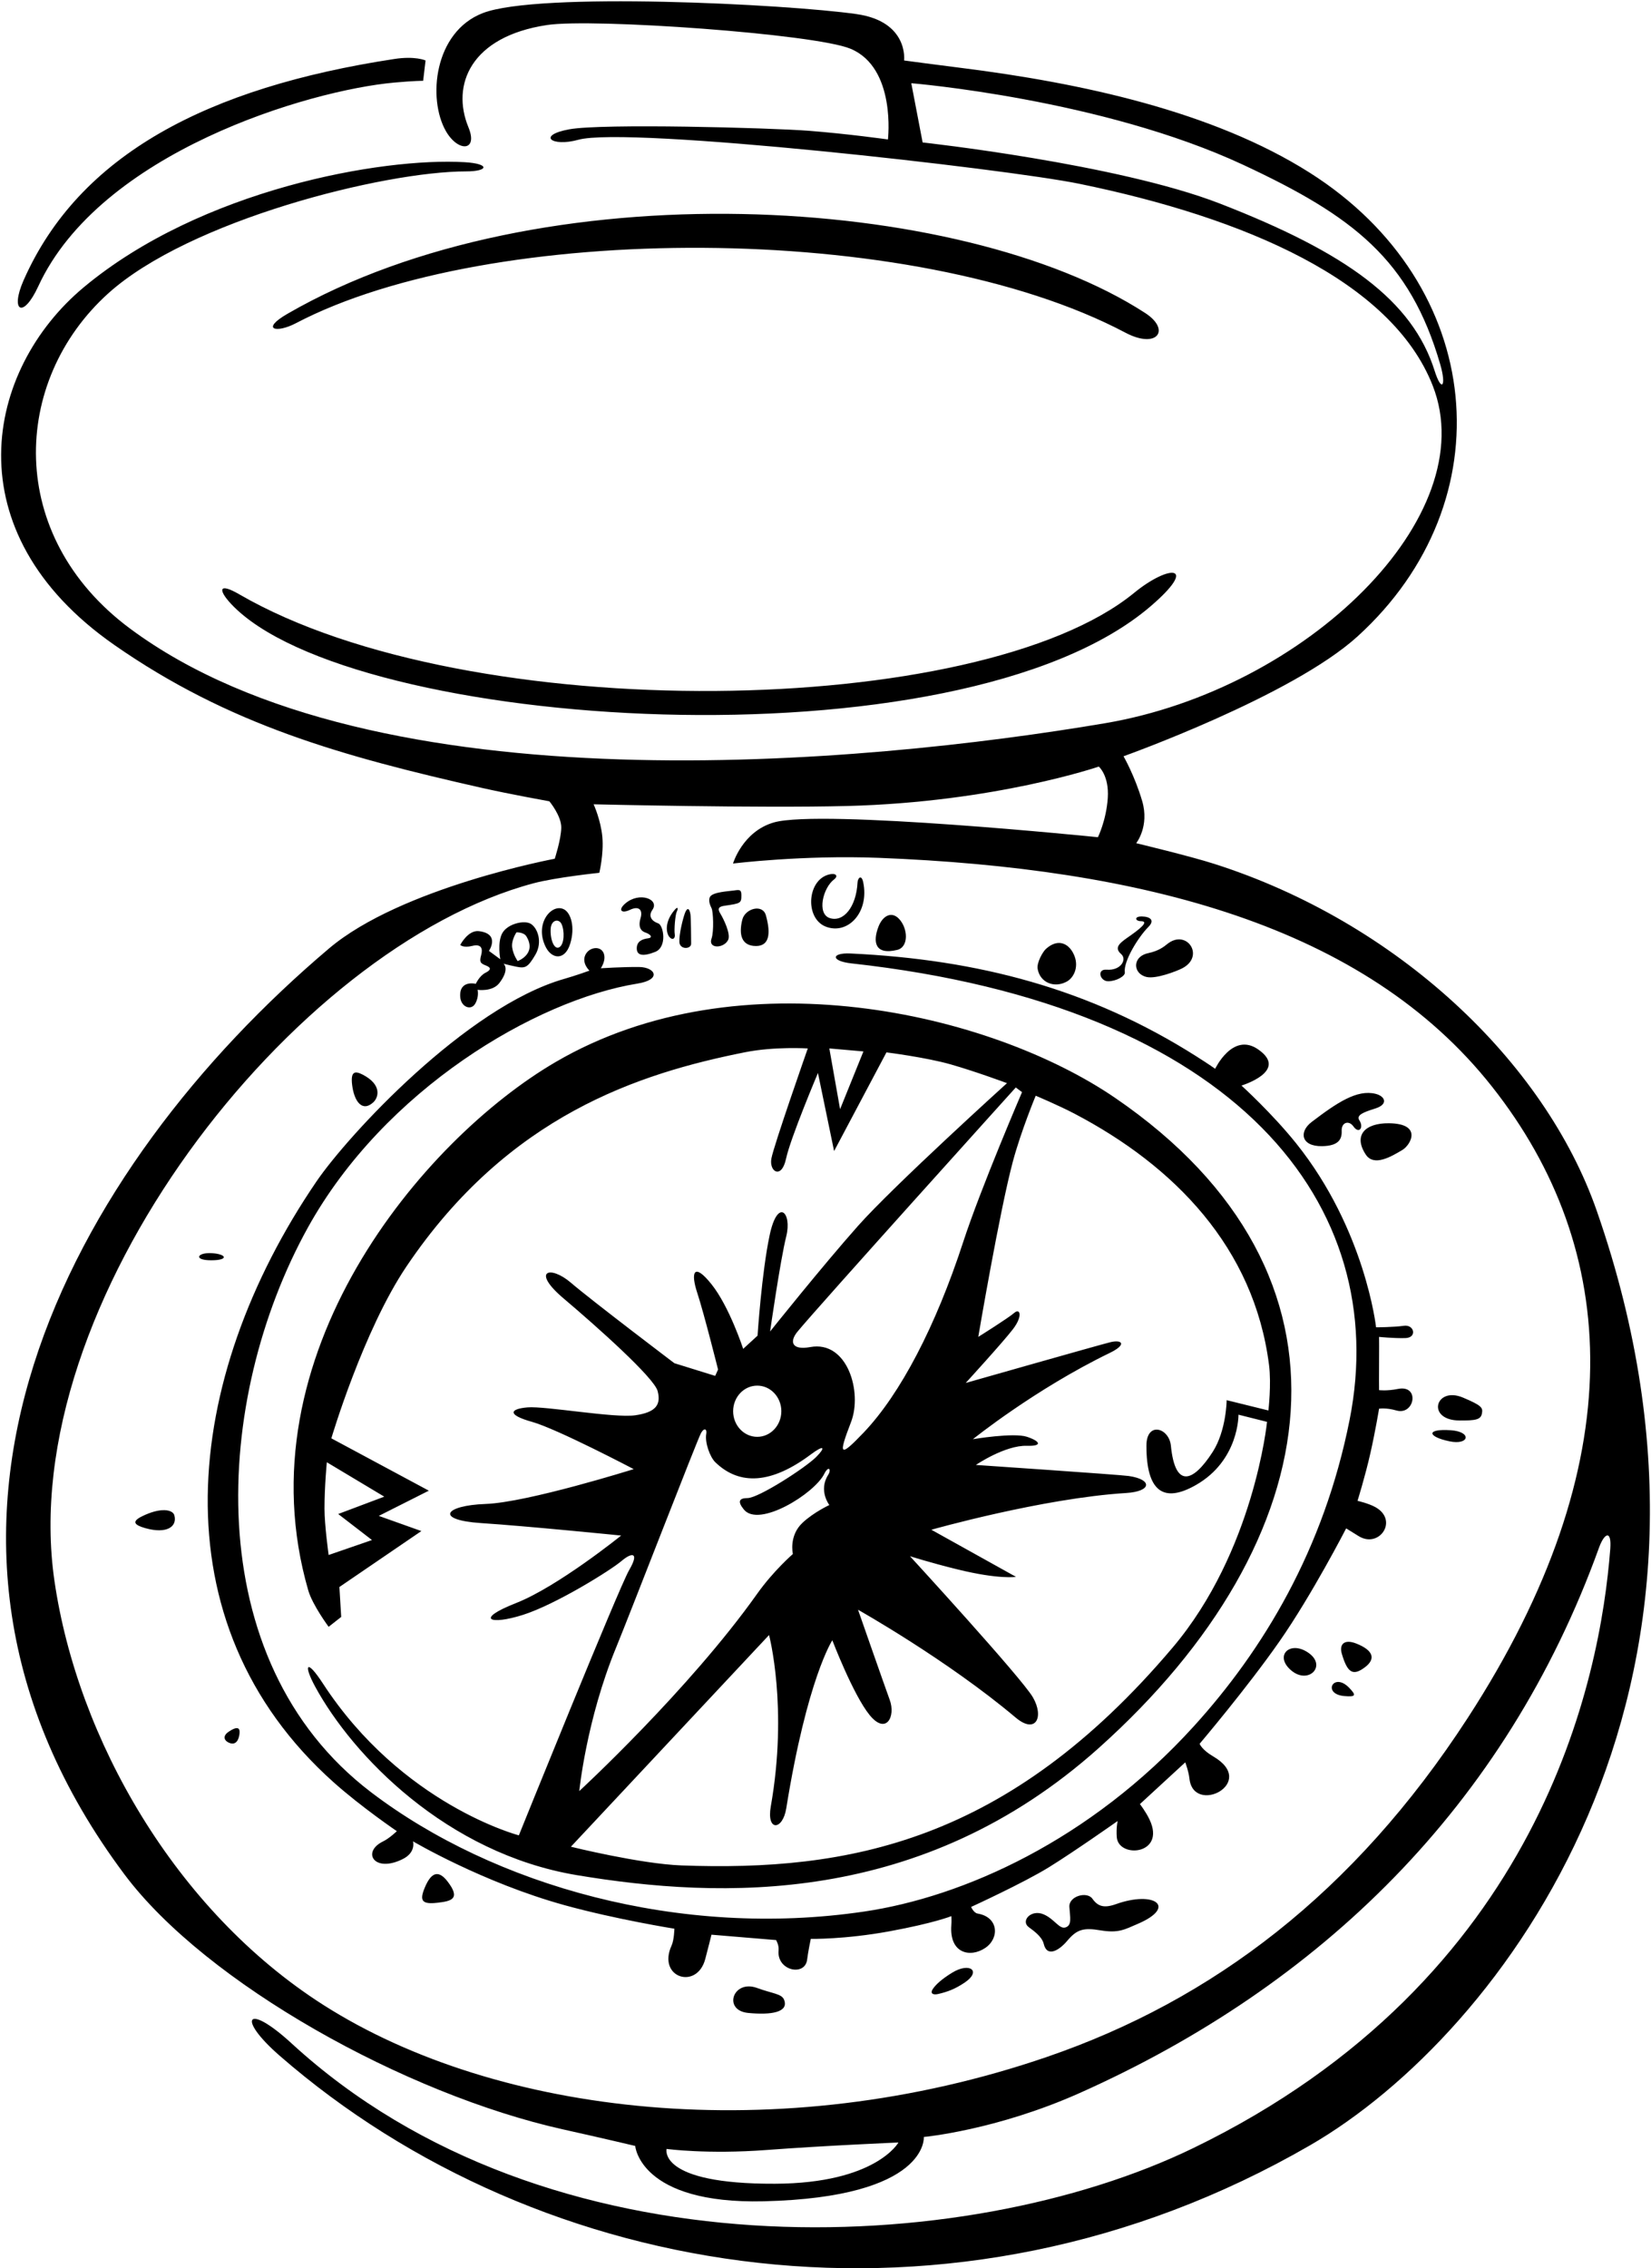 <?xml version="1.0" encoding="UTF-8"?>
<svg xmlns="http://www.w3.org/2000/svg" xmlns:xlink="http://www.w3.org/1999/xlink" width="276pt" height="379pt" viewBox="0 0 276 379" version="1.1">
<g id="surface1">
<path style=" stroke:none;fill-rule:nonzero;fill:rgb(0%,0%,0%);fill-opacity:1;" d="M 3.938 46.855 C 13.203 25.84 34.684 14.617 65.938 9.855 C 69.434 9.32 71.141 10.105 71.141 10.105 L 70.738 13.504 C 70.738 13.504 69.309 13.492 65.938 13.797 C 51.637 15.082 16.738 25.418 6.391 47.859 C 3.844 53.379 1.656 52.035 3.938 46.855 Z M 219 358.5 C 159.305 393.012 90.188 381.355 46.758 343.535 C 39.508 337.223 41.172 334.512 48.754 341.477 C 91.418 380.668 161.309 377.48 199.488 358.961 C 257.613 330.766 267.52 280.535 269.188 258.855 C 269.438 255.605 268.215 256.133 267.312 258.625 C 251.688 301.918 220.57 331.871 180.512 349.754 C 166.512 356.004 154.438 357.105 154.438 357.105 C 154.438 357.105 155.301 367.191 127.688 367.855 C 106.938 368.355 106.188 358.605 106.188 358.605 C 106.188 358.605 100.938 357.355 94.188 355.855 C 67.77 349.984 34.438 331.441 20.809 313.234 C -22.121 255.863 11.922 194.949 55 158.5 C 67.051 148.301 92.738 143.504 92.738 143.504 C 92.738 143.504 93.773 140.355 93.828 138.352 C 93.879 136.352 91.84 133.906 91.84 133.906 C 91.84 133.906 85.156 132.703 80.672 131.691 C 57.215 126.391 38.305 121.141 19.129 107.789 C -8.062 88.855 -2.484 61.746 14.016 47.996 C 33.637 31.648 63.816 26.289 77.688 27.105 C 81.938 27.355 81.688 28.641 77.938 28.641 C 64.23 28.641 31.641 36.789 18.07 49.051 C 1.898 63.66 0.898 89.578 21.746 105.047 C 62.734 135.461 144.633 127.637 184.703 120.863 C 218.445 115.16 248.023 86.23 239.52 64.473 C 232.621 46.832 207.938 36.355 180.441 30.715 C 168.059 28.176 104.918 21.07 96.688 23.355 C 92.188 24.605 89.688 22.605 95.188 21.605 C 100.688 20.605 128.688 21.355 135.188 21.855 C 141.688 22.355 148.438 23.305 148.438 23.305 C 148.438 23.305 149.852 11.34 142.18 8.145 C 136.199 5.652 99.133 3.023 91.438 4.184 C 78.688 6.105 75.391 14.188 78.309 21.27 C 79.977 25.316 76.574 25.465 74.539 21.906 C 71.473 16.543 72.527 5.359 80.699 2.191 C 89.938 -1.395 131.465 0.68 143.188 2.355 C 151.938 3.605 151.141 10.105 151.141 10.105 C 151.141 10.105 156.047 10.77 160.617 11.34 C 180.688 13.855 202.719 18.582 218.938 28.855 C 248.422 47.527 251.789 83.766 226.938 106.355 C 215.938 116.355 187.82 126.379 187.82 126.379 C 187.82 126.379 189.688 129.605 190.938 133.855 C 192.188 138.105 189.938 140.906 189.938 140.906 C 189.938 140.906 198.879 143.047 202.941 144.344 C 233.438 154.055 258.199 177.281 266.938 202.355 C 294.812 282.328 251 340 219 358.5 Z M 240.773 60.914 C 235.688 43.355 226.188 36.105 207.816 27.539 C 184.18 16.52 152.34 13.906 152.34 13.906 L 154.238 23.805 C 154.238 23.805 186.812 27.367 203.945 34.023 C 225.082 42.23 236.133 50.227 239.832 61.973 C 240.984 65.621 241.836 64.582 240.773 60.914 Z M 150.195 358.031 C 150.195 358.031 138.188 358.531 128.188 359.281 C 118.188 360.031 111.438 359.105 111.438 359.105 C 111.438 359.105 109.879 365 129.562 364.922 C 146.438 364.855 150.195 358.031 150.195 358.031 Z M 249.438 181.605 C 228.145 154.633 190.898 145.078 146.938 143.355 C 134.188 142.855 122.539 144.305 122.539 144.305 C 122.539 144.305 124.129 138.934 129.379 137.434 C 137.25 135.188 183.539 139.906 183.539 139.906 C 183.539 139.906 184.938 137.105 185.188 133.355 C 185.438 129.605 183.688 128.102 183.688 128.102 C 183.688 128.102 166.387 134.039 141.688 134.688 C 126.926 135.074 99.238 134.406 99.238 134.406 C 99.238 134.406 100.434 137.023 100.695 139.852 C 100.953 142.676 100.188 145.855 100.188 145.855 C 100.188 145.855 92.938 146.605 89.188 147.605 C 49.07 158.305 2.312 217.777 9.109 264.227 C 12.957 290.539 29.27 319.238 54.055 335.043 C 83 353.5 130.172 359.129 175.062 343.715 C 202.688 334.23 226.336 316.367 245.34 287.121 C 273.105 244.383 270.855 208.73 249.438 181.605 Z M 191.438 52.305 C 160.688 32.355 90.188 28.105 48.07 52.43 C 43.48 55.078 46.195 55.727 49.457 54.016 C 81.688 37.105 152.582 36.801 188.137 55.594 C 193.441 58.398 195.793 55.129 191.438 52.305 Z M 39.988 99.309 C 36.523 97.297 36.441 98.574 38.629 100.914 C 58.438 122.105 160.188 128.855 192.332 101.328 C 200.484 94.348 195.535 94.215 189.59 99.078 C 163.805 120.172 78.438 121.605 39.988 99.309 Z M 92.902 177.465 C 123.656 159.52 165.469 169.137 186.438 183.48 C 229.562 212.98 222.434 257.438 183.688 292.105 C 154.074 318.602 120.469 317.359 96.438 313.355 C 74.633 309.719 58.938 293.355 52.688 281.855 C 50.703 278.199 51.207 277.07 53.969 281.312 C 67.188 301.605 86.738 306.703 86.738 306.703 C 86.738 306.703 103.438 265.355 105.188 262.355 C 106.938 259.355 105.633 259.371 103.883 260.871 C 102.133 262.371 92.938 268.105 87.438 269.855 C 81.938 271.605 79.266 270.637 86.266 267.887 C 93.266 265.137 103.84 256.605 103.84 256.605 C 103.84 256.605 88.18 255.027 80.434 254.523 C 72.688 254.016 74.195 251.574 81.195 251.324 C 88.195 251.074 105.938 245.504 105.938 245.504 C 105.938 245.504 93.133 238.777 88.938 237.605 C 84.742 236.434 85.188 235.438 88.188 235.188 C 91.188 234.938 102.688 237.008 106.188 236.508 C 109.688 236.008 110.523 234.715 109.938 232.461 C 109.348 230.211 99.734 221.648 94.234 216.996 C 88.734 212.348 91.938 211.355 95.438 214.355 C 98.938 217.355 112.738 227.805 112.738 227.805 L 119.559 229.922 L 120.039 228.863 C 120.039 228.863 117.676 219.422 116.559 216.043 C 115.445 212.664 115.938 210.855 118.938 214.605 C 121.938 218.355 124.238 225.406 124.238 225.406 L 126.641 223.203 C 126.641 223.203 127.332 212.625 128.672 206.371 C 130.008 200.117 132.438 202.605 131.438 206.605 C 130.438 210.605 128.738 222.504 128.738 222.504 C 128.738 222.504 137.438 211.605 143.438 204.855 C 149.438 198.105 168.34 181.004 168.34 181.004 C 168.34 181.004 163.102 179.059 158.934 177.871 C 154.766 176.684 148.188 175.863 148.188 175.863 L 139.438 192.355 L 136.738 179.305 C 136.738 179.305 132.152 190.137 131.402 193.637 C 130.652 197.137 128.551 195.809 128.953 193.605 C 129.352 191.406 135.039 175.203 135.039 175.203 C 135.039 175.203 129.508 174.848 124.508 175.848 C 106.879 179.371 85.008 186.344 67.961 211.617 C 60.711 222.367 55.391 240.359 55.391 240.359 L 71.688 249.105 L 63.324 253.32 L 70.438 255.855 L 56.738 265.203 L 57.039 270.203 L 54.938 271.855 C 54.938 271.855 52.246 268.227 51.535 265.777 C 40.188 226.605 70.691 190.418 92.902 177.465 Z M 54.637 244.355 C 54.637 244.355 54.246 248.359 54.246 252.105 C 54.246 254.855 54.938 259.855 54.938 259.855 L 62.188 257.355 L 56.539 253.004 L 64.238 250.105 Z M 122.559 235.828 C 122.559 238.191 124.363 240.109 126.59 240.109 C 128.812 240.109 130.617 238.191 130.617 235.828 C 130.617 233.469 128.812 231.551 126.59 231.551 C 124.363 231.551 122.559 233.469 122.559 235.828 Z M 96.84 299.305 C 96.84 299.305 115.16 282.422 126.562 266.355 C 129.312 262.48 132.547 259.688 132.547 259.688 C 132.547 259.688 131.824 256.645 134.172 254.457 C 136.047 252.707 138.641 251.504 138.641 251.504 C 138.641 251.504 136.781 249.105 138.438 246.48 C 139.027 245.551 138.531 244.816 137.781 246.316 C 136.133 249.609 126.879 255.344 124.359 252.262 C 123.234 250.887 123.582 250.344 124.957 250.344 C 126.801 250.344 134.629 245.289 136.438 243.48 C 138.062 241.855 137.793 241.367 135.594 243.016 C 129.004 247.961 123.648 248.305 119.574 244.348 C 118.695 243.496 117.797 241.066 118.07 239.586 C 118.211 238.82 117.73 238.504 117.188 239.48 C 116.562 240.605 105.297 269.723 102.984 275.348 C 98.008 287.449 96.84 299.305 96.84 299.305 Z M 173.141 183.105 C 173.141 183.105 170.695 188.98 169.32 194.105 C 167.102 202.379 163.539 223.406 163.539 223.406 C 163.539 223.406 168.539 220.281 169.539 219.406 C 170.539 218.531 171.016 219.926 169.336 222.117 C 167.656 224.309 161.438 231.105 161.438 231.105 C 161.438 231.105 183.574 224.805 185.574 224.305 C 187.574 223.805 188.488 224.648 185.496 226.098 C 172.973 232.176 162.641 240.504 162.641 240.504 C 162.641 240.504 169.438 239.355 171.688 240.105 C 173.938 240.855 174.301 241.688 171.688 241.605 C 168.012 241.488 163.141 244.805 163.141 244.805 C 163.141 244.805 187.121 246.43 188.688 246.652 C 192.688 247.23 192.562 249.23 188.254 249.496 C 174.328 250.355 155.695 255.633 155.695 255.633 L 169.84 263.504 C 169.84 263.504 167.062 263.98 160.055 262.258 C 155.52 261.145 152.121 260.055 152.121 260.055 C 152.121 260.055 170.77 280.363 172.672 283.641 C 174.57 286.914 173.18 289.883 169.777 287.012 C 158.312 277.355 143.438 269.004 143.438 269.004 C 143.438 269.004 147.75 281.355 148.75 284.105 C 149.75 286.855 148.129 289.98 145.379 286.605 C 142.629 283.23 139.141 274.105 139.141 274.105 C 139.141 274.105 134.938 280.48 131.438 302.203 C 130.848 305.887 128.105 306.113 128.855 301.863 C 131.777 285.309 128.562 273.23 128.562 273.23 L 95.438 308.605 C 95.438 308.605 107.062 311.48 113.938 311.73 C 141.695 312.738 168.402 307.977 196.035 275.32 C 209.652 259.23 211.812 237.605 211.812 237.605 L 207.039 236.406 C 207.039 236.406 207.16 244.043 199.91 248.168 C 194.496 251.25 191.648 249.23 191.648 241.605 C 191.648 237.465 195.445 238.582 195.742 241.602 C 196.441 248.711 199.406 247.793 202.727 242.629 C 205.027 239.043 205.062 233.98 205.062 233.98 L 212.039 235.703 C 212.039 235.703 212.559 231.352 212.145 228.098 C 209.648 208.469 196.309 194.844 179.602 186.094 C 176.977 184.719 173.141 183.105 173.141 183.105 Z M 169.809 181.727 C 169.809 181.727 136.961 218.121 133.34 222.504 C 131.871 224.277 132.438 225.664 135.438 225.109 C 141.676 223.953 144.188 232.641 142.273 237.625 C 140.129 243.195 140.273 243.703 144.398 239.375 C 150.523 232.938 156.43 221.617 161.012 207.57 C 163.953 198.547 170.855 182.504 170.855 182.504 Z M 138.641 175.203 L 140.438 185.355 L 144.34 175.703 Z M 234.938 223.605 C 236.938 223.551 236.438 221.301 234.688 221.551 C 232.938 221.801 230.039 221.805 230.039 221.805 C 230.039 221.805 228.254 205.531 216.703 191.094 C 212.703 186.094 207.539 181.406 207.539 181.406 C 207.539 181.406 215.562 178.98 210.312 175.355 C 206.062 172.418 203.141 178.605 203.141 178.605 C 203.141 178.605 202.23 177.941 199.98 176.516 C 182.188 165.23 163.484 160.336 142.184 159.336 C 138.934 159.184 138.84 160.605 142.312 160.988 C 207.117 168.121 232.688 201.605 225.621 237.238 C 221.316 258.961 211.152 275.738 199.566 288.484 C 182.199 307.59 160.98 317.004 144.441 319.441 C 113.688 323.98 82.539 315.102 62.043 299.508 C 33.004 277.414 35.691 233.598 51.473 205.129 C 64.246 182.086 89.562 167.105 106.566 164.367 C 110.699 163.699 109.539 161.621 106.816 161.594 C 104.09 161.57 100.438 161.805 100.438 161.805 C 100.438 161.805 101.363 160.504 100.934 159.332 C 100.438 157.98 98.465 158.23 97.84 159.605 C 97.215 160.98 98.539 162.203 98.539 162.203 C 98.539 162.203 96.344 163.004 94.328 163.578 C 77.938 168.266 58.152 189.742 52.902 197.438 C 30.445 230.375 25.93 271.219 55.805 297.867 C 60.43 301.992 66.34 306.004 66.34 306.004 C 66.34 306.004 65.121 307.191 64.035 307.719 C 60.406 309.48 62.562 313.051 67.34 310.66 C 69.59 309.535 69.039 307.703 69.039 307.703 C 69.039 307.703 80.723 314.609 94.43 318.387 C 103.055 320.762 112.738 322.305 112.738 322.305 C 112.738 322.305 112.695 324.191 112.27 325.117 C 109.812 330.48 116.504 332.609 117.895 327.383 C 118.395 325.508 118.938 323.305 118.938 323.305 L 129.738 324.203 C 129.738 324.203 130.246 325.027 130.156 325.91 C 129.812 329.355 134.609 330.344 134.934 327.441 C 135.059 326.316 135.539 324.004 135.539 324.004 C 135.539 324.004 141.191 324.113 148.691 322.738 C 156.191 321.363 159.039 320.203 159.039 320.203 C 159.039 320.203 159.094 320.965 159.035 321.742 C 158.688 326.48 162.227 327.199 164.715 325.512 C 167.121 323.879 166.938 320.355 163.438 319.777 C 162.773 319.668 162.34 318.668 162.34 318.668 C 162.34 318.668 171.098 314.66 175.348 312.035 C 179.598 309.41 186.84 304.305 186.84 304.305 C 186.84 304.305 186.578 305.355 186.691 306.98 C 186.938 310.605 194.938 309.98 192.188 304.105 C 191.566 302.773 190.562 301.48 190.562 301.48 L 198.141 294.504 C 198.141 294.504 198.699 295.965 198.84 297.223 C 199.516 303.43 210.391 297.922 202.801 293.504 C 200.91 292.402 200.539 291.406 200.539 291.406 C 200.539 291.406 208.48 282.055 213.914 274.258 C 219.352 266.461 225.039 255.406 225.039 255.406 C 225.039 255.406 226.352 256.215 227.113 256.691 C 230.562 258.84 233.852 254.062 229.938 251.863 C 228.777 251.215 226.938 250.805 226.938 250.805 C 226.938 250.805 228.207 246.75 229.082 242.875 C 229.957 239 230.539 235.406 230.539 235.406 C 230.539 235.406 231.688 235.203 233.438 235.703 C 236.492 236.578 237.426 231.355 233.688 232.105 C 231.812 232.48 230.539 232.305 230.539 232.305 C 230.539 232.305 230.512 229.355 230.539 227.73 C 230.562 226.105 230.539 223.406 230.539 223.406 C 230.539 223.406 232.941 223.66 234.938 223.605 Z M 218.648 276.141 C 215.598 274.102 212.98 276.699 215.844 279.133 C 218.75 281.605 221.934 278.332 218.648 276.141 Z M 226.754 274.66 C 224.684 273.836 223.859 274.812 224.312 276.355 C 225.242 279.52 226.156 280.18 228.254 278.555 C 229.859 277.309 229.777 275.863 226.754 274.66 Z M 224.75 283.43 C 226.699 283.594 226.723 283.289 225.586 282.09 C 222.938 279.293 220.938 283.105 224.75 283.43 Z M 244.562 233.547 C 239.926 231.598 238.367 237.359 244.012 237.379 C 246.648 237.391 247.562 237.258 247.742 236.18 C 247.895 235.27 247.797 234.906 244.562 233.547 Z M 242.5 239.004 C 238.375 238.73 238.586 240.074 242.301 240.855 C 245.645 241.559 246.117 239.238 242.5 239.004 Z M 221.016 191.535 C 223.73 191.488 224.352 190.418 224.289 188.98 C 224.227 187.543 225.5 187.168 226.25 188.23 C 227.207 189.586 228.012 188.406 227.254 187.23 C 226.691 186.355 227.844 185.887 229.914 185.238 C 232.125 184.543 231.574 183.184 229.941 182.785 C 226.852 182.035 223.539 184.242 219.266 187.496 C 217.094 189.152 217.508 191.594 221.016 191.535 Z M 228.309 192.926 C 229.664 194.996 232.531 193.309 234.438 192.168 C 235.836 191.336 237.852 187.766 232.188 187.707 C 228.199 187.664 226.203 189.707 228.309 192.926 Z M 191.746 163.277 C 193.309 163.59 196.613 162.328 197.59 161.836 C 201.535 159.848 198.398 155.102 195.105 157.777 C 194.586 158.199 193.711 158.902 191.961 159.277 C 189.164 159.879 189.395 162.809 191.746 163.277 Z M 185.246 163.977 C 186.621 163.977 188.125 163.105 188.039 162.504 C 187.77 160.66 190.312 156.562 191.984 154.891 C 193.109 153.766 192.254 153.168 190.879 153.148 C 189.57 153.129 189.73 153.93 190.742 153.941 C 191.754 153.953 191.438 154.605 189.016 156.312 C 187.449 157.414 186.047 158.242 187.422 159.43 C 188.453 160.32 187.375 162.23 185 162.043 C 183.301 161.906 183.871 163.977 185.246 163.977 Z M 178.312 164.043 C 179.516 163.391 180.328 161.645 179.641 159.805 C 178.875 157.77 176.992 156.641 174.848 158.574 C 174.355 159.012 173.277 160.852 173.465 161.914 C 173.871 164.227 176.262 165.152 178.312 164.043 Z M 149.977 158.742 C 151.949 158.266 151.809 155.129 150.27 153.527 C 148.996 152.207 147.535 153.078 146.852 154.863 C 145.883 157.391 146.238 159.645 149.977 158.742 Z M 138.062 154.855 C 141.758 156.273 145.375 152.418 144.297 147.402 C 144.02 146.113 143.398 146.672 143.355 147.484 C 143.141 151.543 141.023 154.16 138.719 153.422 C 136.527 152.719 137.551 148.363 139.457 146.938 C 140.102 146.453 139.816 145.941 138.941 146.066 C 134.93 146.641 134.406 153.449 138.062 154.855 Z M 81.199 161.332 C 80.285 160.984 80.125 160.73 80.438 159.605 C 80.75 158.48 80.438 157.695 78.938 158.07 C 77.438 158.445 76.938 157.906 76.938 157.906 C 76.938 157.906 78.246 155.383 80.062 155.605 C 83.688 156.051 81.738 158.906 81.738 158.906 L 83.641 160.305 C 83.641 160.305 83.098 157.496 83.973 155.934 C 84.848 154.371 87.602 153.738 88.688 154.355 C 89.859 155.02 90.75 157.418 89.5 159.543 C 88.25 161.668 87.812 161.855 86.312 161.543 C 84.797 161.227 84.176 161.039 84.176 161.039 C 84.176 161.039 85.289 161.906 83.484 164.266 C 82.312 165.793 79.84 165.406 79.84 165.406 C 79.84 165.406 80.125 166.543 79.438 167.73 C 78.75 168.918 77.062 168.293 76.938 166.605 C 76.723 163.703 79.539 164.406 79.539 164.406 C 79.539 164.406 80.145 163.066 81.145 162.566 C 82.145 162.066 82.113 161.684 81.199 161.332 Z M 85.625 158.355 C 85.812 159.605 86.539 160.605 86.539 160.605 C 86.539 160.605 89.785 159.438 88 156.48 C 87.562 155.754 86.34 155.805 86.34 155.805 C 86.34 155.805 85.438 157.105 85.625 158.355 Z M 91.25 158.293 C 89.258 154.379 92.219 150.914 94.266 151.949 C 95.422 152.531 96.188 154.918 95.312 157.73 C 94.438 160.543 92.266 160.285 91.25 158.293 Z M 93.5 158.293 C 94.375 157.793 94.391 155.516 93.875 154.418 C 93.438 153.48 92.164 153.688 92.062 155.168 C 91.941 156.992 92.648 158.777 93.5 158.293 Z M 105.312 152.043 C 106.75 151.355 107.516 151.969 107.074 153.469 C 106.641 154.969 107.18 155.609 107.938 155.855 C 108.695 156.102 109.254 156.68 108.316 156.805 C 107.379 156.93 106.449 157.293 106.449 158.48 C 106.449 159.668 107.461 159.887 109.523 159.074 C 111.586 158.262 110.914 154.617 110.039 154.305 C 108.609 153.797 108.492 152.848 109.062 152.043 C 110.312 150.281 106.883 148.934 104.512 150.996 C 103.273 152.07 103.875 152.73 105.312 152.043 Z M 112.801 156.109 C 112.672 155.414 112.883 152.855 113.133 152.355 C 113.383 151.855 113.348 151.391 112.801 152.031 C 110.949 154.184 111.441 156.012 111.875 156.543 C 112.438 157.23 112.93 156.801 112.801 156.109 Z M 115.539 157.703 C 115.539 156.77 115.504 153.254 115.422 152.777 C 115.215 151.578 114.805 151.719 114.469 152.68 C 114.133 153.641 113.512 156.105 113.574 157.422 C 113.637 158.73 115.539 158.645 115.539 157.703 Z M 118.945 156.855 C 118.34 158.586 121 158.516 121.719 157.078 C 122.219 156.078 120.91 153.465 120.41 152.652 C 119.91 151.84 120.121 151.504 121.129 151.359 C 123.836 150.973 123.938 150.926 123.938 149.605 C 123.938 148.668 123.66 148.664 122.738 148.805 C 121.859 148.938 119.188 149.043 118.699 149.863 C 118.367 150.426 118.699 151.285 118.957 151.781 C 119.215 152.281 119.383 155.605 118.945 156.855 Z M 126.387 158.086 C 128.566 158.086 128.91 156.105 128.035 152.961 C 127.488 150.988 124.559 151.824 124.094 153.676 C 123.473 156.164 123.938 158.086 126.387 158.086 Z M 62.41 184.203 C 63.27 183.41 63.914 181.281 60.641 179.586 C 59.266 178.871 58.602 179.098 58.867 181.297 C 59.195 184.039 60.551 185.918 62.41 184.203 Z M 35.438 209.418 C 32.977 209.254 32.234 210.605 35.312 210.605 C 38.254 210.605 37.941 209.586 35.438 209.418 Z M 23.688 253.418 C 21.973 254.273 22.473 254.848 24.25 255.355 C 27.949 256.41 29.672 255.066 29.141 253.203 C 28.875 252.277 26.891 251.816 23.688 253.418 Z M 38.215 289.398 C 37.191 290.09 37.434 290.867 38.309 291.242 C 39.086 291.578 39.766 291.258 40 289.992 C 40.184 288.98 40.004 288.188 38.215 289.398 Z M 70.965 315.547 C 70.125 317.613 70.527 318.27 73.125 317.969 C 75.418 317.703 77.086 317.352 74.82 314.414 C 73.449 312.641 72.172 312.566 70.965 315.547 Z M 126.57 332.211 C 122.523 330.73 120.789 335.957 125.062 336.379 C 128.922 336.758 131.914 336.277 131.07 334.164 C 130.672 333.172 129.188 333.168 126.57 332.211 Z M 159.203 329.637 C 157.391 330.742 156.367 331.703 155.906 332.434 C 155.488 333.102 155.938 333.418 156.816 333.219 C 158.469 332.844 159.715 332.34 161.223 331.336 C 164.152 329.387 162.125 327.855 159.203 329.637 Z M 186.57 318.195 C 184.562 318.91 183.531 318.586 182.621 317.297 C 181.711 316.012 178.645 316.859 178.77 318.672 C 178.895 320.484 179.211 321.707 178.148 322.082 C 177.086 322.457 176.277 320.664 174.445 319.898 C 172.379 319.027 170.57 320.992 171.988 322.051 C 172.738 322.613 174.188 323.605 174.48 324.832 C 175.043 327.188 177.102 325.887 178.414 324.324 C 180.02 322.414 181.125 322.105 183.938 322.574 C 187.004 323.082 187.977 322.449 190.219 321.488 C 196.805 318.664 193.031 315.895 186.57 318.195 "/>
</g>
</svg>
